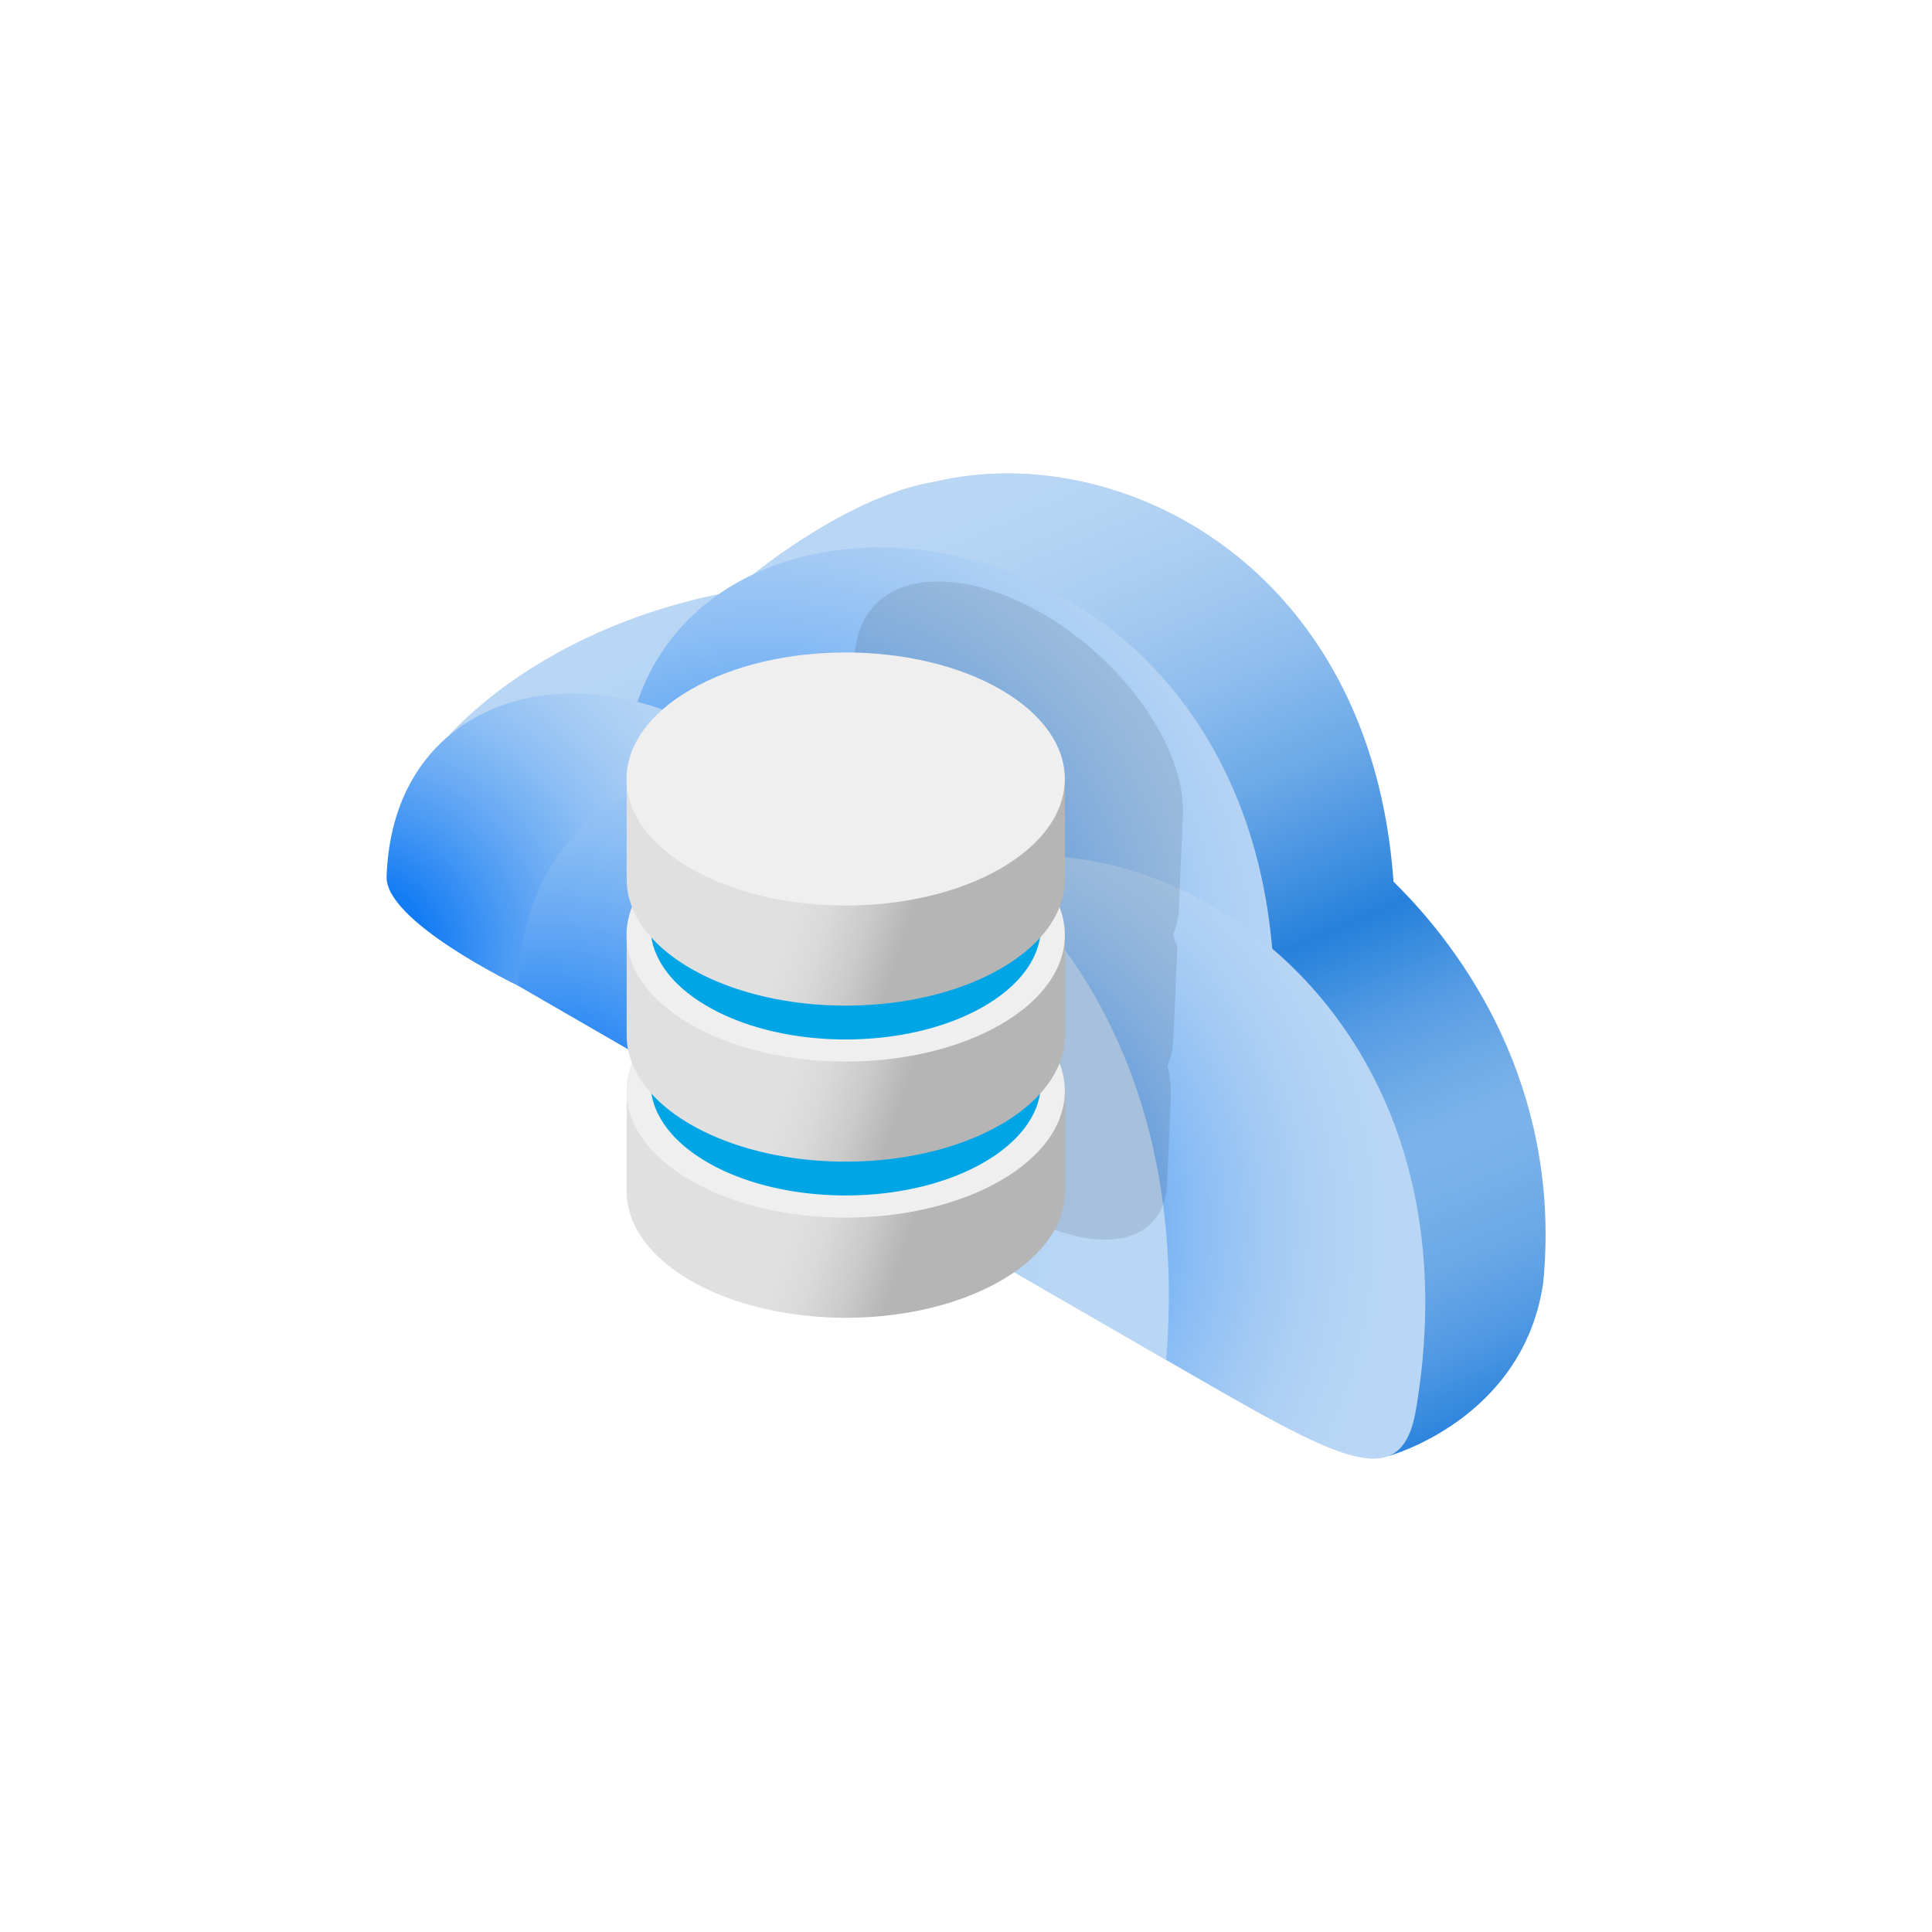 <svg id="Layer_1" data-name="Layer 1" xmlns="http://www.w3.org/2000/svg" xmlns:xlink="http://www.w3.org/1999/xlink" viewBox="0 0 500 500"><defs><style>.cls-1{fill:#fff;}.cls-2{fill:url(#linear-gradient);}.cls-3{fill:url(#radial-gradient);}.cls-4{fill:url(#radial-gradient-2);}.cls-5{fill:url(#radial-gradient-3);}.cls-6{fill:url(#radial-gradient-4);}.cls-7{opacity:0.1;}.cls-8{fill:url(#linear-gradient-2);}.cls-9{fill:#efefef;}.cls-10{fill:#00a5e6;}.cls-11{fill:url(#linear-gradient-3);}.cls-12{fill:url(#linear-gradient-4);}</style><linearGradient id="linear-gradient" x1="177.92" y1="396.29" x2="285.1" y2="143.98" gradientTransform="matrix(-1, 0, 0, 1, 500, 0)" gradientUnits="userSpaceOnUse"><stop offset="0" stop-color="#2781dc"/><stop offset="0.01" stop-color="#2d84dd"/><stop offset="0.08" stop-color="#5099e3"/><stop offset="0.15" stop-color="#69a7e7"/><stop offset="0.22" stop-color="#78b0e9"/><stop offset="0.27" stop-color="#7db3ea"/><stop offset="0.31" stop-color="#73ade8"/><stop offset="0.39" stop-color="#579de4"/><stop offset="0.48" stop-color="#2a83dc"/><stop offset="0.49" stop-color="#2781dc"/><stop offset="0.54" stop-color="#3e8ee0"/><stop offset="0.64" stop-color="#6aa8e7"/><stop offset="0.74" stop-color="#8cbced"/><stop offset="0.84" stop-color="#a5caf1"/><stop offset="0.93" stop-color="#b4d3f3"/><stop offset="1" stop-color="#b9d6f4"/></linearGradient><radialGradient id="radial-gradient" cx="303.99" cy="252.35" r="147.05" gradientTransform="matrix(-1, 0, 0, 1, 500, 0)" gradientUnits="userSpaceOnUse"><stop offset="0.16" stop-color="#137cf4"/><stop offset="0.3" stop-color="#3e93f4"/><stop offset="0.46" stop-color="#6aabf4"/><stop offset="0.61" stop-color="#8cbef4"/><stop offset="0.76" stop-color="#a5cbf4"/><stop offset="0.89" stop-color="#b4d3f4"/><stop offset="1" stop-color="#b9d6f4"/></radialGradient><radialGradient id="radial-gradient-2" cx="271.02" cy="317.32" r="134.04" xlink:href="#radial-gradient"/><radialGradient id="radial-gradient-3" cx="406.72" cy="246.58" r="109.3" xlink:href="#radial-gradient"/><radialGradient id="radial-gradient-4" cx="359.78" cy="300.19" r="139.37" xlink:href="#radial-gradient"/><linearGradient id="linear-gradient-2" x1="289.19" y1="299.08" x2="261.1" y2="308.23" gradientTransform="matrix(-1, 0, 0, 1, 500, 0)" gradientUnits="userSpaceOnUse"><stop offset="0" stop-color="#e0e0e0"/><stop offset="0.29" stop-color="#dadada"/><stop offset="0.66" stop-color="#cacaca"/><stop offset="1" stop-color="#b5b5b5"/></linearGradient><linearGradient id="linear-gradient-3" x1="289.19" y1="258.69" x2="261.1" y2="267.85" xlink:href="#linear-gradient-2"/><linearGradient id="linear-gradient-4" x1="289.19" y1="218.31" x2="261.1" y2="227.46" xlink:href="#linear-gradient-2"/></defs><title>data-backup</title><rect class="cls-1" width="500" height="500"/><path class="cls-2" d="M194.46,152.23c5.62.48.39-3.55.39-3.55s24.77-20.46,47.2-24.06c47.18-11.14,112.8,21.27,118.59,103.55,22.15,21.8,43.29,57.53,38.73,103.94-5.22,35.31-40,44.7-40,44.7s-15.47-54.64-22.78-59L175,227l-60.67-34.52S138.75,160.84,194.46,152.23Z"/><path class="cls-3" d="M329.21,274.9c-7.88,25.4-163-33.2-167.62-74.27C165.13,105.52,341.77,122.18,329.21,274.9Z"/><path class="cls-4" d="M366.34,365.45c-4.09,22-20.84,11.73-64.54-13.5,0,0-90-55.34-90-71.75C211.94,174.72,392.1,216.29,366.34,365.45Z"/><path class="cls-5" d="M229.77,295.35c-4.28,13.79-47.91-24.72-95.71-40.25,0,0-34.77-16.71-34-28.43C103,146.58,240.26,167.74,229.77,295.35Z"/><path class="cls-6" d="M301.8,352,134.06,255.1C137.8,154.55,315,191.42,301.8,352Z"/><path class="cls-7" d="M232.69,152.33c15.94-6.59,43.24,5,60.64,26.83,8.93,11.22,13.21,22.66,12.81,31.9,0,.37-1,22.35-1,23.33a21.17,21.17,0,0,1-1.54,7.53c.67,3,1.17,1.56,1.05,4.15,0,.36-.92,21.59-1,22.54a19.58,19.58,0,0,1-1.5,7.21,31.1,31.1,0,0,1,.86,8.11c0,.34-.89,20.77-.91,21.68-.21,8.54-4.91,14.24-13.81,15.09-16.77,1.61-41.83-14.64-56.39-35.64-7.12-10.28-10.64-20.05-10.64-27.68v-20h0a20.76,20.76,0,0,1,.93-6.52,32.85,32.85,0,0,1-.94-7.36V206.61h0a22.43,22.43,0,0,1,.94-6.77,33.69,33.69,0,0,1-1-7.54V170.94h0C221.25,162.41,225,155.52,232.69,152.33Z"/><path class="cls-8" d="M259,272c9.68,5.59,16.6,10.39,16.6,10.39s0,24.58,0,25.49c.18,8.52-5.35,17.07-16.6,23.57-22.15,12.78-58.06,12.78-80.21,0-11.08-6.4-16.61-14.78-16.61-23.16v-25.6A173.33,173.33,0,0,1,178.76,272C200.91,259.19,236.82,259.19,259,272Z"/><path class="cls-9" d="M178.76,259.21c22.15-12.78,58.06-12.78,80.21,0s22.14,33.52,0,46.31-58.06,12.79-80.21,0S156.61,272,178.76,259.21Z"/><path class="cls-10" d="M254.6,264.15c8.63,5,14.8,9.26,14.8,9.26s0,5.62,0,6.43c.17,7.59-4.76,15.2-14.79,21-19.74,11.39-51.74,11.39-71.47,0-9.87-5.7-14.8-13.17-14.8-20.64v-6.52a155.4,155.4,0,0,1,14.8-9.53C202.86,252.76,234.86,252.76,254.6,264.15Z"/><path class="cls-11" d="M259,231.59c9.68,5.6,16.6,10.39,16.6,10.39s0,24.59,0,25.5c.18,8.52-5.35,17.06-16.6,23.56-22.15,12.79-58.06,12.79-80.21,0-11.08-6.39-16.61-14.77-16.61-23.15v-25.6a174.36,174.36,0,0,1,16.61-10.7C200.91,218.81,236.82,218.81,259,231.59Z"/><path class="cls-9" d="M178.76,218.83c22.15-12.79,58.06-12.79,80.21,0s22.14,33.52,0,46.31-58.06,12.78-80.21,0S156.61,231.62,178.76,218.83Z"/><path class="cls-10" d="M254.6,223.77c8.63,5,14.8,9.26,14.8,9.26s0,5.61,0,6.43c.17,7.59-4.76,15.2-14.79,21-19.74,11.4-51.74,11.4-71.47,0-9.87-5.69-14.8-13.16-14.8-20.63V233.3a155.4,155.4,0,0,1,14.8-9.53C202.86,212.38,234.86,212.38,254.6,223.77Z"/><path class="cls-12" d="M259,191.21c9.68,5.59,16.6,10.39,16.6,10.39s0,24.59,0,25.5c.18,8.52-5.35,17.06-16.6,23.56-22.15,12.79-58.06,12.79-80.21,0-11.08-6.39-16.61-14.77-16.61-23.15V201.9a175.78,175.78,0,0,1,16.61-10.69C200.91,178.42,236.82,178.42,259,191.21Z"/><path class="cls-9" d="M178.76,178.45c22.15-12.79,58.06-12.79,80.21,0s22.14,33.52,0,46.31-58.06,12.78-80.21,0S156.61,191.24,178.76,178.45Z"/></svg>